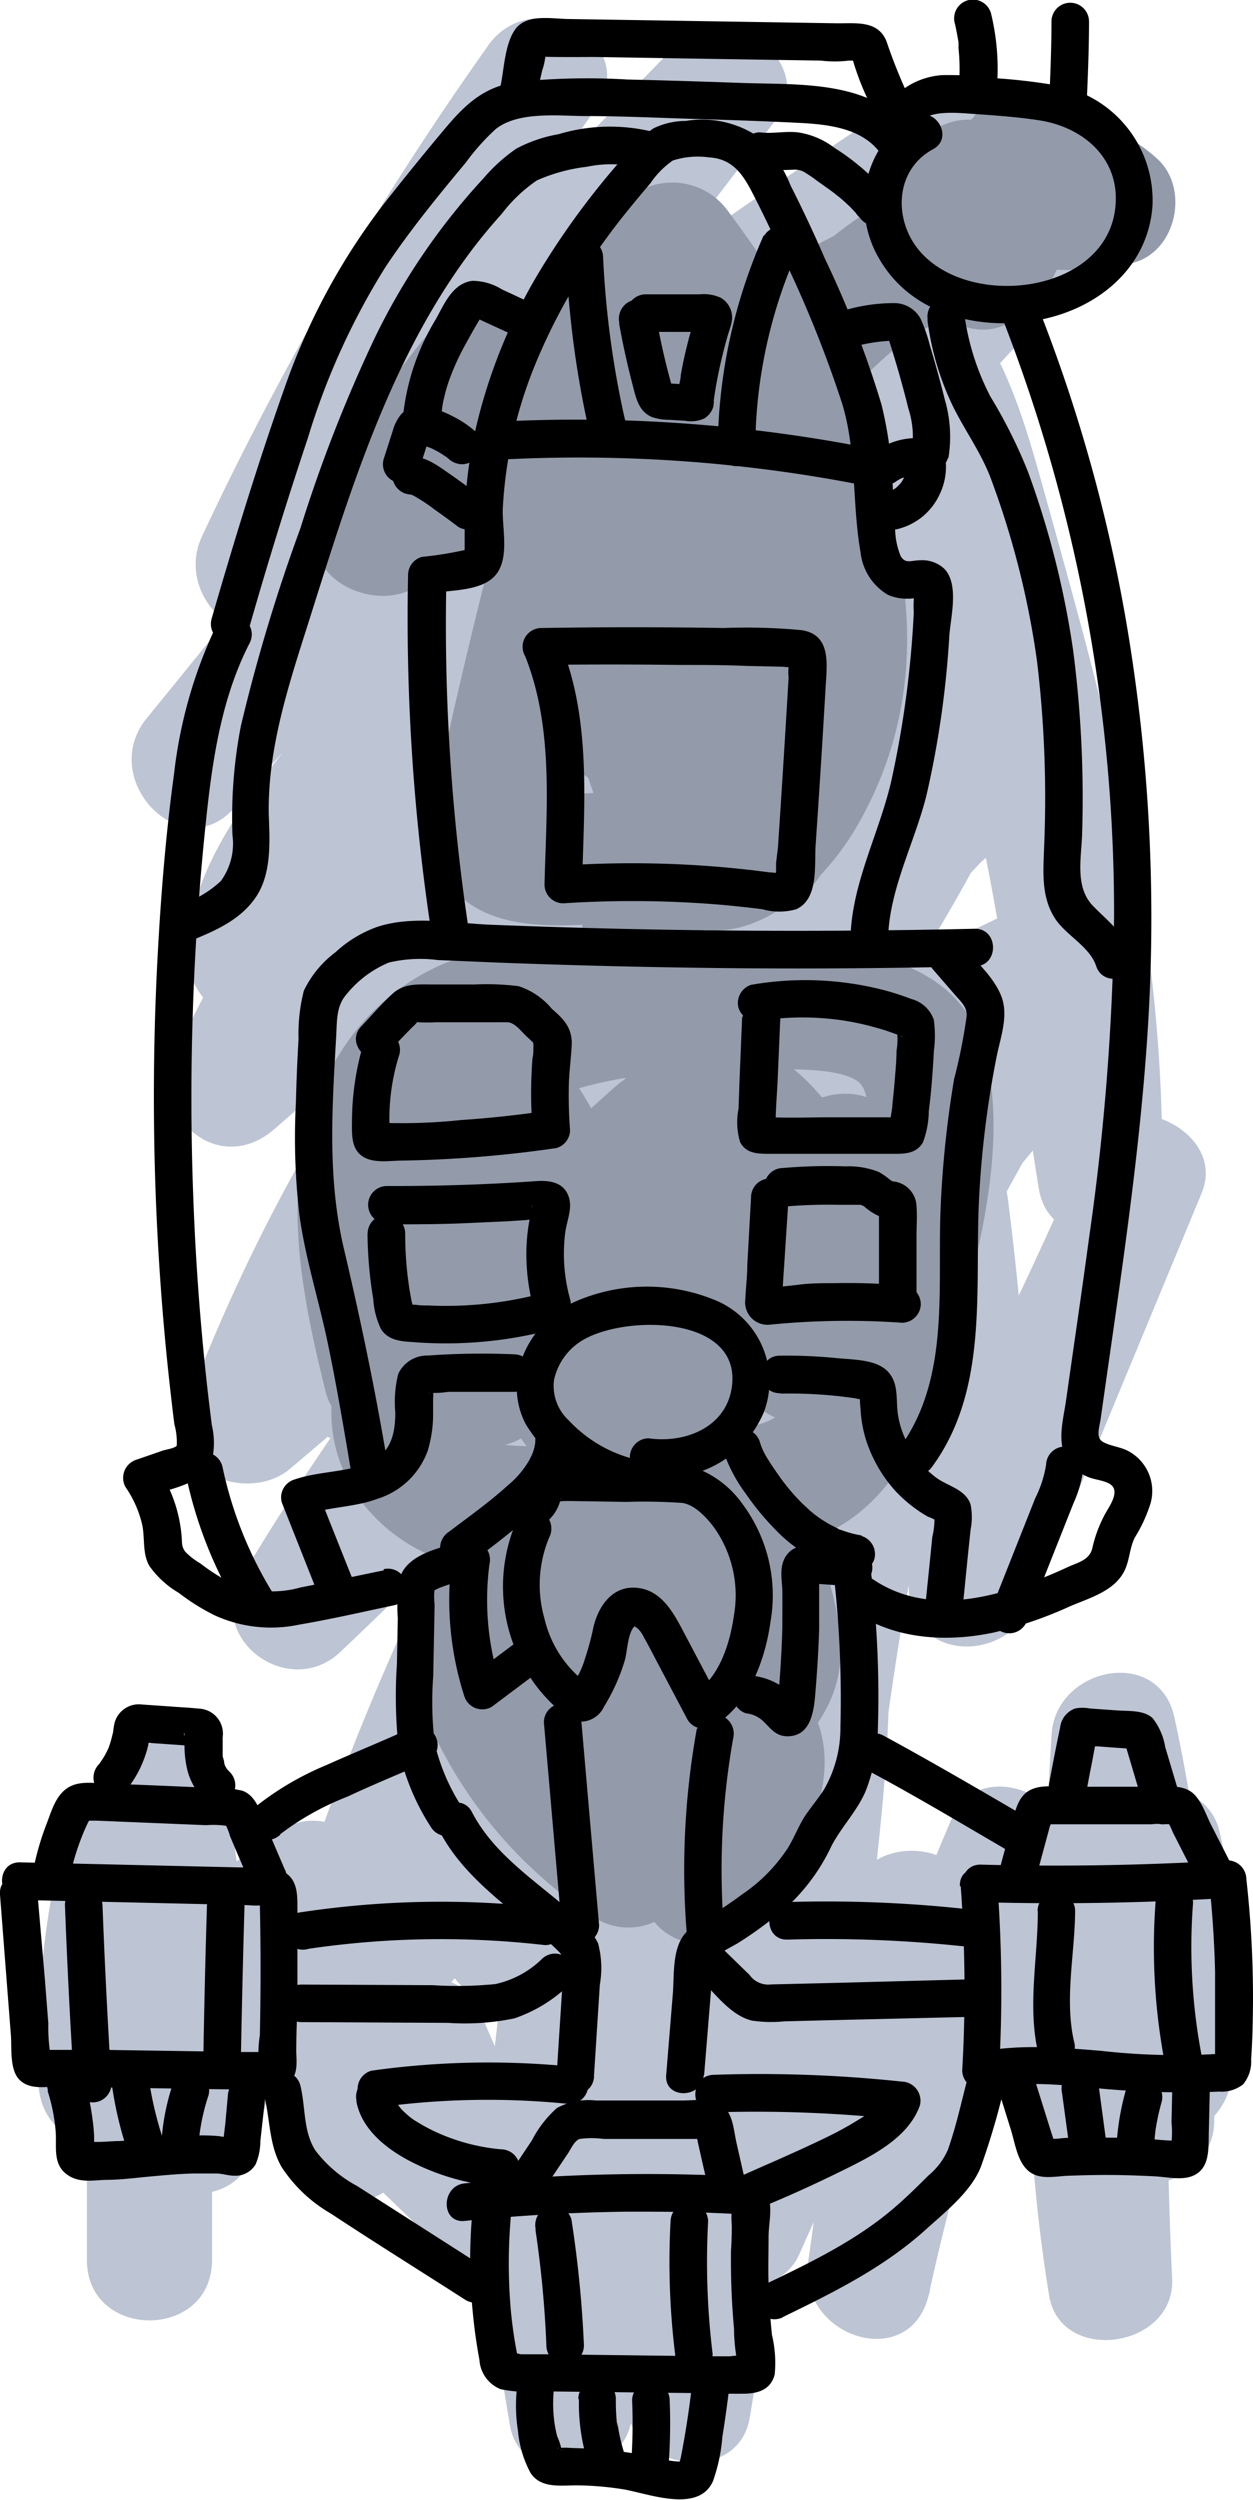 <svg xmlns="http://www.w3.org/2000/svg" viewBox="0 0 100.1 199.67"><g id="Слой_2" data-name="Слой 2"><g id="Слой_6" data-name="Слой 6"><path d="M39,3.64A252.47,252.47,0,0,0,16.14,42.83c-2.29,4.88,3.65,10.39,7.85,6.06L61.2,10.55,53.34,4.49Q33,31.28,11.72,57.37c-4,4.92,2.9,12,7.07,7.07,16.65-19.8,38-34.32,59.37-48.59L71.32,9Q51.27,42.28,29.12,74.22l9.14,1.19c-.35-1.94,4-5.43,5.28-6.8l5.94-6.46L62,48.5l24.4-26.57c4.44-4.83-2.14-11.07-7.07-7.07C57.13,32.9,34.88,51.11,16.5,73.2L25,76.73c-.2-3.39,3.21-6.83,5.06-9.45q3.54-5,7.21-9.88C42.14,51,47.19,44.72,52.39,38.59L44,33.73c-7,18.39-22,32.37-29.89,50.36-2.24,5.11,3.38,10,7.85,6.06Q48.07,67.28,76.27,47.08l-7.35-5.65C59.47,65.4,40.56,84,26.32,105l9.14,3.85A190.6,190.6,0,0,1,68.65,53.33l-8.36-4.87c-7.2,22.41-24.65,39.44-36,59.61-3.19,5.66,5.07,10.34,8.64,5.05A249.38,249.38,0,0,1,82.16,59.35L73.8,54.49c-5.57,13.94-14.68,26.42-24,38.09a314.71,314.71,0,0,1-29.76,32.3l7.85,6.06C41.85,107.62,60.45,87.83,79,68.19c4.45-4.7-2.29-11.35-7.07-7.07C53.5,77.64,35,94.15,16.14,110.17L24.49,115A131.71,131.71,0,0,1,53.27,70l-8.54-3.53c.09,15.48-12.36,28.21-17.84,42-2,5.15,5,7.66,8.36,4.87A239,239,0,0,1,89,80L81.67,74.3c-1.48,4.8-5.21,8.54-8.35,12.34L61.86,100.5l-22.28,27,7.86,6.05A172.63,172.63,0,0,1,84.86,86.79L77,80.73q-19.9,36.33-41,72l9.13,3.86a239.31,239.31,0,0,1,9.1-31.29c3.29-8.93,9.32-18.49,6.13-28.26a5.06,5.06,0,0,0-9.13-1.2,231.26,231.26,0,0,0-29,60.6c-1,3.29,1.71,6.1,4.82,6.33,4.42.31,7.17-2.38,9.93-5.48,3.23-3.63,6.36-7.34,9.52-11q9.81-11.42,19.46-23l-8.36-4.87A462.6,462.6,0,0,1,40,162.87l9.31,2.53c1.08-12.35,5.28-24.77,9.55-36.34A73.12,73.12,0,0,1,79.05,99.32l-8.53-3.54a258.19,258.19,0,0,1,2.08,30.94c0,6,7.78,6.27,9.82,1.33L96,95.29c2.15-5.18-6.87-9-9.14-3.85q-5.68,13-12.2,25.67l7.86-1-7.9-9.72c-2.4-2.95-7.52-1.2-8.36,2.21a268.16,268.16,0,0,0-7.39,51c-.31,6.5,9.43,6.32,10,0,.71-7.8,1.94-15.76,2.13-23.59.12-5.3-1.65-10.42-7.14-12a5.06,5.06,0,0,0-6.15,3.49q-6.31,24.66-10.85,49.73l9.82,1.33a68.22,68.22,0,0,1-.5-10.3c.11-4-5.79-7-8.53-3.54a113.43,113.43,0,0,0-8.89,13l7.86-1L22.39,153.33c-2.65-2.54-7.43-1.53-8.36,2.21L10.7,169l9.82,1.33a220.82,220.82,0,0,0-2.45-27.65c-.72-4.81-8.84-4.73-9.64,0L5.1,162.31l9.82,1.33a86,86,0,0,1,.33-16.82c.66-5.67-8.42-6.66-9.82-1.32a71.49,71.49,0,0,0-2.36,20.85c.19,5.28,6.44,6.38,9.32,2.52a58.28,58.28,0,0,1,15.23-14.1l-7.53-4.31a84.08,84.08,0,0,0,3,21.85,5.06,5.06,0,0,0,9.14,1.2,49.36,49.36,0,0,1,5.17-7.1l-7.86-1,7,16.1c1.75,4,8.17,2.69,9.14-1.2a33.58,33.58,0,0,0,1-11.07l-9.82,1.33,3.87,23.11c.83,5,8.53,4.56,9.64,0a117.69,117.69,0,0,1,7.9-22.56l-9.32-2.52a154.38,154.38,0,0,1,1.13,23.15c-.15,5.49,8.88,7,9.82,1.33l5.27-31.68-9.82-1.32-.8,17.42c-.21,4.72,7.29,7.12,9.32,2.52A194.73,194.73,0,0,1,77,155.17l-9.32-2.52c-.76,9.32-1.77,18.62-3.1,27.88-.89,6.18,8.22,9.09,9.64,2.66a186,186,0,0,1,10.44-32.94l-9.32-2.52a41.42,41.42,0,0,0,4.85,19.59c2.11,4,7.85,2.66,9.14-1.19a141.1,141.1,0,0,1,6.56-16.2l-9.32-2.52,1.87,18.38c.66,6.5,9.16,6.34,10,0a55.69,55.69,0,0,0-1-19.43c-1-4.76-8.6-4.77-9.64,0a66.74,66.74,0,0,0-.75,24.52C88,176.6,96.85,175,97,169.55a141.82,141.82,0,0,0-3.17-32.35c-1.23-5.76-9.49-4.06-9.82,1.33A401.88,401.88,0,0,0,83.64,182l9.82-1.33a111.43,111.43,0,0,1-1.19-22.64c.28-6.44-9.72-6.42-10,0a125.34,125.34,0,0,0,1.54,25.3c.89,5.57,10.09,4.25,9.83-1.33A401.88,401.88,0,0,1,94,138.53l-9.82,1.33A129.86,129.86,0,0,1,87,169.55l9.82-1.32A53.26,53.26,0,0,1,97.52,149H87.88a48.23,48.23,0,0,1,.59,16.77h10L96.6,147.41c-.45-4.41-6.95-7.47-9.32-2.53a161.89,161.89,0,0,0-7.56,18.59l9.14-1.19a30.34,30.34,0,0,1-3.49-14.55c0-4.6-7.28-7.29-9.32-2.52a198.92,198.92,0,0,0-11.44,35.32l9.64,2.66q2.19-15.23,3.46-30.54c.42-5.2-6.86-6.44-9.32-2.52A193.88,193.88,0,0,0,55.22,175l9.31,2.53.8-17.42c.25-5.53-8.89-7-9.83-1.33l-5.26,31.67,9.82,1.33a154.38,154.38,0,0,0-1.13-23.15c-.54-4.31-6.94-7.57-9.32-2.53A130.77,130.77,0,0,0,40.71,191h9.64L46.48,167.9c-.92-5.52-10.29-4.29-9.82,1.33a25.3,25.3,0,0,1-.6,8.41l9.13-1.19-7-16.1c-1.25-2.87-5.91-3.24-7.86-1a65.94,65.94,0,0,0-6.72,9.12l9.14,1.2a73.35,73.35,0,0,1-2.68-19.2c0-3.66-4.27-6.42-7.52-4.32A72,72,0,0,0,3.75,163.82l9.32,2.53a62,62,0,0,1,2-18.2l-9.82-1.33a86,86,0,0,0-.33,16.82c.41,5.21,8.82,7.27,9.83,1.33l3.32-19.68H8.43a201.17,201.17,0,0,1,2.09,25c.12,5.52,8.42,6.95,9.82,1.33l3.33-13.42-8.36,2.21,24.2,23.28a5.06,5.06,0,0,0,7.85-1,95.08,95.08,0,0,1,7.32-10.93l-8.54-3.53a68.22,68.22,0,0,0,.5,10.3c.63,5,8.72,7.43,9.83,1.33Q61,154.76,67.31,130.1l-6.15,3.49c-.57-.81-.64-.64-.21.48a14.9,14.9,0,0,1,0,2.5c-.11,2.55-.46,5.12-.69,7.66l-1.4,15.32h10a254,254,0,0,1,7-48.3l-8.35,2.2,7.89,9.72c2,2.44,6.49,1.65,7.86-1q6.51-12.64,12.2-25.67l-9.14-3.85L72.78,125.39l9.82,1.33a258.19,258.19,0,0,0-2.08-30.94C80,91.51,75.45,89.16,72,92.25a82.77,82.77,0,0,0-22.11,32.46c-5,13-9.34,26.81-10.55,40.69-.42,4.83,7.28,7,9.32,2.52a482.63,482.63,0,0,0,18.55-46.85c1.55-4.6-5.15-8.7-8.35-4.86q-7.8,9.3-15.67,18.54-3.78,4.44-7.59,8.85c-1.27,1.48-6.58,9.3-8.58,9.16l4.82,6.33a222.28,222.28,0,0,1,28-58.21l-9.14-1.2c1.53,4.7-.62,9.09-2.38,13.42s-3.47,8.64-5,13a238.65,238.65,0,0,0-7.84,27.78c-1.19,5.42,6.16,8.88,9.14,3.85q21.1-35.66,41-72C88.43,80.69,82,76,77.79,79.72a180.77,180.77,0,0,0-39,48.76c-2.61,4.76,4.1,10.6,7.86,6.06l24.82-30c6.87-8.3,16.58-17,19.83-27.53,1.41-4.55-3.63-7.33-7.34-5.65a248.47,248.47,0,0,0-55.8,34.94l8.36,4.86c6-15.15,18.3-27.49,18.2-44.68,0-4.27-5.49-6.68-8.54-3.54a144.07,144.07,0,0,0-31.34,49.49c-1.93,5.11,5,7.76,8.36,4.86,18.89-16,37.36-32.53,55.81-49L72,61.12c-19.14,20.24-38.31,40.74-52.67,64.77-3,5,3.76,9.93,7.85,6.06a314.76,314.76,0,0,0,32-35.12c9.61-12.33,18.51-25.1,24.33-39.68,2.06-5.17-5-7.62-8.35-4.87a257.92,257.92,0,0,0-50.85,55.79l8.64,5.05c11.88-21,29.53-38.6,37.05-62,1.49-4.62-5.09-8.68-8.36-4.87a205.43,205.43,0,0,0-35.76,60c-2.14,5.57,6.15,8.28,9.14,3.86,14.84-21.92,33.77-41,43.62-66,1.56-4-3.92-8.1-7.35-5.65Q42,59.37,14.93,83.08l7.86,6.06c8.26-18.81,23.49-33.46,30.89-52.75,1.77-4.62-5.2-8.59-8.36-4.87Q36.08,42.41,27.54,53.86c-4.69,6.3-13,14.46-12.5,22.87.22,3.92,5.56,7.11,8.53,3.54C42,58.19,64.2,40,86.41,21.93l-7.07-7.07L49.66,47.18,35.15,63C31,67.5,27.46,71.62,28.61,78.07c.83,4.61,6.93,4.38,9.14,1.19Q59.89,47.34,80,14.06c2.5-4.15-2.61-9.67-6.84-6.84C51.12,21.93,28.89,37,11.72,57.37l7.07,7.07Q40.84,37.35,62,9.54C65.45,5,58-.52,54.12,3.48L16.92,41.82l7.85,6.06A252.53,252.53,0,0,1,47.59,8.69c3.73-5.26-4.94-10.26-8.64-5Z" style="fill:#bdc4d4"/><path d="M69,30.12c3,4.19,4.07,9.19,5.44,14.08,1.54,5.45,3,10.91,4.33,16.42a135.37,135.37,0,0,1,4.12,33l9.82-1.33c-2.43-14.51-3.77-29.84-9.13-43.63-2.31-5.93-12-3.35-9.64,2.66C79.28,65.14,80.62,80.47,83,95c1,5.69,9.76,4.14,9.83-1.33C93,81.6,91.16,69.66,88.4,58c-1.38-5.82-3-11.58-4.59-17.33-1.52-5.41-2.88-10.93-6.2-15.56-3.72-5.18-12.4-.19-8.63,5.05Z" style="fill:#bdc4d4"/><path d="M16.94,180.5V144.83c0-6.43-10-6.44-10,0V180.5c0,6.44,10,6.45,10,0Z" style="fill:#bdc4d4"/><path d="M45.52,21.64c-3.65,12.23-6.91,24.56-9.7,37-1,4.41-2.91,9.9,1.29,13.24,4,3.19,10.76,1.7,15.51,1.59,4.2-.11,9.55.63,12.52-3s1.53-10.77,1.06-15.2c-1.33-12.64-4.42-25-7.6-37.24l-9.13,3.85C54.56,28.71,59.83,36,61.74,44.51A25.61,25.61,0,0,1,62,54.79c-.57,3-2.4,9.26-6,10l3.86.5c-2.59-1.1-3.88-8-4.48-10.61a45.3,45.3,0,0,1-1-12.07h-10a53.47,53.47,0,0,1,0,14c-.88,6.17,7.93,9.06,9.64,2.65q2.36-8.76,5.26-17.34l-9.82-1.33a77.58,77.58,0,0,1-.73,16.54l9.83,1.33A37.62,37.62,0,0,1,68.2,30.94a42.19,42.19,0,0,1,11.23-8.35c4-2.23,7.3-5.18,7.22-10.09-.07-4-5.63-7-8.54-3.54a18.43,18.43,0,0,0-4.69,12.31c0,3.63,4.33,6.46,7.52,4.32,6.49-4.34,5.73-14.26-2.54-15.93C73.13,8.6,69.26,16,74.55,18.8a22.81,22.81,0,0,0,15.71,2.25c3.66-.71,4.86-5.93,2.2-8.36-5.5-5-14.54-5.12-19.34,1-2,2.63-1.91,5.9,1,7.85s5.46,1.7,8.36.18l-5-8.63Q52.85,26.25,27.8,38.5l7.35,5.65a37.32,37.32,0,0,1,3.56-6.58c.4-.61,1.74-2,1.82-2.66.7-.55.62-.86-.27-.94q-1.42-.61-.06.06c4.51,3.19,7.75,4.22,8,10.38a149.62,149.62,0,0,1-.63,16.26c-.2,2.92-.44,5.83-.74,8.74-.12,1.27-.23,6.33-.8,6.74-.31.21-3.61-.35-4.53-.34a16,16,0,0,0-5.85,1.08,18.09,18.09,0,0,0-8.46,7.19c-5.32,8.22-3.4,18.15-1.18,27.05,1.17,4.71,8.52,4.82,9.64,0q2-8.53,4-17.06c.74-3.14.81-5,4-6.31a35.28,35.28,0,0,1,8.21-1.93,49.36,49.36,0,0,1,8.42-.43c2,.06,6.63-.26,8.29,1,2,1.56-.19,10.91-.88,13.86-1,4.32-2.45,12.62-7.36,13.57a99,99,0,0,1-17.61,1.68c-2.37,0-7.06-.15-5.86-3.63.68-2,4-4.2,5.45-5.48L56.19,93.88l-7.85-6.06a75.57,75.57,0,0,0-6.4,24.33c-.6,6.48,9.22,6.25,10,0a38.31,38.31,0,0,0-6-25.74c-2.21-3.4-8.16-3.23-9.14,1.19a123.58,123.58,0,0,0-2.88,23.06c-.17,5.61,8.48,6.84,9.82,1.33a42.72,42.72,0,0,1,2.15-6.78L36.71,104c1.71,5.6,6.12,17.75,14.11,14.74,3.3-1.24,4.46-5.13,5.67-8.08A85.89,85.89,0,0,0,60.85,96.6L51,95.27,50.63,112c-.13,5,6.84,6.72,9.31,2.53a62,62,0,0,0,6.57-15.67H56.87l2.44,11.21c1,4.78,8.59,4.77,9.64,0,1.32-6,2.3-11.94,3.06-18H62a6.77,6.77,0,0,1-.87,3l9.14,1.2c-2.41-7.44-9-16.88-18.12-11.86-3.07,1.7-5.29,5.57-4.22,9.09,1.21,4,7.54,4.86,6.75,9.51-.87,5.09,6.67,9.47,9.13,3.85,2.24-5.09,4.44-11,1.31-16.24-2.47-4.15-7.61-6.66-12.26-4.75-5.87,2.41-3.3,12.09,2.66,9.64,2.57-1.06,0,5.62-.34,6.31l9.14,3.85c.8-4.73,0-9.31-3.24-13a14,14,0,0,0-2.42-2.19c-1.54-1.1-2.14-2.22-1.93.76.19,2.68.52,1.58,2,3.22,1,1.11,1.4,3.1,1.85,4.48,1.23,3.8,7.12,5.26,9.13,1.19a21.18,21.18,0,0,0,2.24-8c.59-6.48-9.21-6.24-10,0-.65,5.16-1.58,10.27-2.7,15.35H69L66.51,96.19c-1.06-4.9-8.41-4.62-9.64,0a52,52,0,0,1-5.56,13.28L60.63,112,61,95.27c.14-5.56-8.59-6.9-9.82-1.33a83,83,0,0,1-2.42,8.9c-.39,1.16-.8,2.32-1.25,3.47,0,.06-2.39,4.51-1.17,3.56l3.85-.5c-1.76-.34-3.45-6.66-3.87-8-1.13-3.69-7.34-5.4-9.14-1.2a58.16,58.16,0,0,0-3.15,9.18l9.82,1.32a107.78,107.78,0,0,1,2.53-20.4l-9.14,1.19a29.85,29.85,0,0,1,4.67,20.7h10a61.23,61.23,0,0,1,5-19.29c2.26-5.06-3.43-10-7.85-6L37.38,97.37c-3.21,2.9-7,5.7-9.22,9.49-3.71,6.33-1,13.61,5.28,16.92,4,2.09,8.59,1.85,12.93,1.47,5.17-.45,10.44-.82,15.58-1.59,8.83-1.32,11.77-8.81,14.18-16.55,2.15-6.88,4.87-17.54,2-24.53-3-7.42-13.94-7.33-20.67-7.19-7.34.15-18.4,1-23.72,6.83-2.76,3-3.35,7.28-4.24,11.09L26,108.47h9.64c-1.46-5.88-3.62-13.16-.21-18.77,3.25-5.35,7.7-2.91,12.72-4,4.75-1,7.14-4.63,7.85-9.2a202.52,202.52,0,0,0,1.85-20.73c.31-5.92,1.22-12.7-.67-18.44-1.62-4.95-5.57-8.33-9.95-10.88-4.67-2.73-9.17-4.14-13.17.4a50.37,50.37,0,0,0-8.56,14.6c-1.76,4.44,3.85,7.35,7.34,5.65q25-12.24,49.64-25.38c5.69-3,.66-11.6-5-8.63L79.18,13l1,7.85c1.32-1.68,3.36-2.72,5.2-1l2.21-8.36a11.71,11.71,0,0,1-8-1.24l-3.85,9.14L75.89,17l7.53,4.31A7.39,7.39,0,0,1,85.19,16L76.65,12.5c0,.86-4.85,2.82-5.43,3.17a45,45,0,0,0-5.82,4.16,47.41,47.41,0,0,0-16.86,38.6c.27,5.29,8.89,7.2,9.82,1.33a90.12,90.12,0,0,0,1.08-19.2,5,5,0,0,0-9.82-1.33q-2.91,8.6-5.26,17.35L54,59.23a62.43,62.43,0,0,0,.34-16.61c-.76-6.23-9.77-6.61-10,0-.32,9.1,1.37,19,6,27,5.28,9.16,14.12,3.3,18.14-3.66,9.71-16.85-.1-35.32-10.35-49.14-3.22-4.34-10.65-2-9.14,3.85C51.22,29.39,53.48,38.14,55,47a121.49,121.49,0,0,1,1.64,14l.09,1.93c-.4,2.45.11,2.58,1.5.41,0,0-6,.15-6.58.16-1.91,0-4.8-.44-6.59.16q-3-.77-1.28,1.24c.6,1.82.94,1.57,1-.72,1.8-3.74,2.09-9.29,3.1-13.38,2.18-8.89,4.61-17.72,7.23-26.5,1.85-6.18-7.8-8.82-9.64-2.66Z" style="fill:#939baa"/><path d="M32,130.71A35.9,35.9,0,0,0,47.7,153.29a5.05,5.05,0,0,0,6.84-1.8,44.66,44.66,0,0,1,8-10.62c2.64-2.64,4.72-5.31,4.6-9.26-.21-7.2-5-16.47-13.39-15.64-8.14.81-8.72,12.52-9.44,18.75-.44,3.73-.21,7.58,3.71,9.28a9.24,9.24,0,0,0,5,.37c.94-.12,5.34-1,4.89-1.37l-2.3-3c1,2.47-2.49,6.14-3.85,7.92l9.14,3.85c1-5.85,1.78-11.74,2.22-17.66.31-4.29.51-8.5-3.7-11-9.16-5.34-18.74,1.78-19.81,11.25l9.82-1.33a28.78,28.78,0,0,1-1.83-5.21l-1.28,4.86c2.5-3,5.34-5.29,7.4-8.74,3.3-5.54-5.34-10.58-8.64-5-1.75,2.94-5.09,4.79-6.62,7.73s.22,6.19,1.33,9.07c2.08,5.38,9.18,4.36,9.82-1.33.33-2.92,2.55-2.94,4.76-2.62-1-1.93-1.4-1.76-1.13.5-.06.91-.12,1.82-.2,2.73-.37,4.73-1,9.42-1.78,14.09-1,5.75,5.68,8.4,9.14,3.85,3.21-4.22,7-10.11,4.85-15.62a6.51,6.51,0,0,0-5.58-4.24,13.15,13.15,0,0,0-3.36.4c-.63.12-4.89.46-3.58,1.66l1.46,3.54c-.34-3.51.59-7.28,1.44-10.67.29-1.17.62-2.33,1-3.49l-1.21,1.89c-.19,1.27,2,3.49,1.77,5.14-.22,1.87-4.27,4.86-5.52,6.39a52.81,52.81,0,0,0-5.67,8.47l6.85-1.79a25.79,25.79,0,0,1-11.09-16.6c-1.35-6.29-11-3.63-9.64,2.66Z" style="fill:#939baa"/><path d="M0,151.33l.6,7.75.27,3.47c.08,1-.12,2.76.69,3.57s2.05.54,3,.55l4.08.06,7.34.12,3.67.05c1,0,2.59.34,3.43-.49s.56-1.91.59-2.81c0-1.3.07-2.59.09-3.89,0-2.52,0-5.05,0-7.57,0-1-.08-2.09-1.1-2.64s-2.54-.32-3.67-.35l-17.38-.4c-1.93-.05-1.93,2.95,0,3l10.55.24,5.18.12,2.48.06a6.45,6.45,0,0,0,1.24,0c.38-.07.68.26.05-.33s-.36-.21-.35.27q.11,5.22,0,10.44a10.31,10.31,0,0,0-.08,2.45l.53-.55c.66-.41.77-.59.33-.55a2.07,2.07,0,0,0-.61,0l-1.43,0-5.1-.08-5.91-.09-2.85,0-1.43,0h-1c-.36,0-.28,0,.24.11l.69.9a14.19,14.19,0,0,1-.28-3.13l-.27-3.47L3,151.33c-.15-1.91-3.15-1.93-3,0Z"/><path d="M5.59,149.86A19.49,19.49,0,0,1,6.83,146c.09-.2.18-.39.28-.58s.09-.29-.32,0c0,0,.88,0,.92,0l2.19.09,4.38.18,2.19.09a7.24,7.24,0,0,1,2.1.14l-.66-.38a4.79,4.79,0,0,1,.47,1.13l.58,1.37,1.18,2.74a1.52,1.52,0,0,0,2.05.54,1.54,1.54,0,0,0,.54-2.05l-1.44-3.36c-.44-1-.76-2.46-1.92-2.88a11.68,11.68,0,0,0-3.4-.27l-3.71-.16-3.54-.14c-1.1,0-2.36-.29-3.33.35s-1.29,1.9-1.67,2.87a22.08,22.08,0,0,0-1,3.36c-.41,1.89,2.48,2.69,2.9.8Z"/><path d="M9.94,143.15a8.82,8.82,0,0,0,1.39-2.22,9.19,9.19,0,0,0,.43-1.21,5.23,5.23,0,0,0,.12-.54c0-.09,0-.18,0-.27l.05-.4c0-.17,0-.18,0,0s0,.14,0,.05,0-.06,0,0a.57.57,0,0,1-.45.36c-.45.18-.56.28-.32.28a2.93,2.93,0,0,0,.66,0l1.4.1,1.32.09.75.06.32,0c.21,0-.2,0-.24-.06l-.54-.54c-.21-.3-.08-.64-.09-.28l0,.31c0,.21,0,.43,0,.64a8.27,8.27,0,0,0,.15,1.49,5.07,5.07,0,0,0,1.31,2.61,1.5,1.5,0,1,0,2.12-2.12l-.17-.19c.11.14.11.14,0,0s-.17-.28-.24-.43c.11.24,0,0,0-.11s-.08-.33-.12-.49c-.09-.34,0,.21,0-.11,0-.17,0-.34,0-.52s0-.6,0-.9a2,2,0,0,0-1.91-2.28c-.75-.08-1.5-.11-2.26-.17l-2.3-.16a2,2,0,0,0-2.21,1.68,3.56,3.56,0,0,0-.06.44c0,.1,0,.07,0-.07,0,.18-.07.36-.11.54a7.35,7.35,0,0,1-.28.91c-.07.16-.07.17,0,0l-.12.25-.19.36c-.1.16-.19.31-.3.46a1.77,1.77,0,0,1-.16.22c.1-.12.09-.11,0,0a1.54,1.54,0,0,0,0,2.12,1.51,1.51,0,0,0,2.12,0Z"/><path d="M3.8,167a14.13,14.13,0,0,1,.65,3.28c.08,1.14-.22,2.47.77,3.3s2.18.56,3.21.53c1.19,0,2.38-.16,3.58-.27s2.28-.21,3.43-.24c.59,0,1.18,0,1.77,0s1,.18,1.54.18a1.86,1.86,0,0,0,1.67-.91A4.78,4.78,0,0,0,20.8,171l.4-3.59a1.5,1.5,0,0,0-1.5-1.5,1.54,1.54,0,0,0-1.5,1.5L18,169.61l-.13,1.1-.06.56c-.05.3-.05.36,0,.17l.54-.54-.15.08.75-.21a9.91,9.91,0,0,1-1.43-.15,15,15,0,0,0-1.64-.06c-1,0-2.11.08-3.16.18s-2.11.2-3.16.27c-.55,0-1.1.06-1.65.07h-1l.54.54c0,.3.08.33.07.12v-.41c0-.22,0-.44,0-.67a14.61,14.61,0,0,0-.14-1.47,18.33,18.33,0,0,0-.64-3c-.57-1.84-3.47-1-2.9.8Z"/><path d="M76.75,150.65a113.12,113.12,0,0,1,.12,14.73,1.52,1.52,0,0,0,1.9,1.44c3-.65,6.13-.3,9.18,0a72.66,72.66,0,0,0,9.45.24,2.77,2.77,0,0,0,1.91-.58,2.84,2.84,0,0,0,.64-2c.11-1.56.14-3.12.15-4.68a85.26,85.26,0,0,0-.53-9.71,1.52,1.52,0,0,0-1.5-1.5q-9.85.6-19.74.34c-1.93,0-1.93,3,0,3q9.87.27,19.74-.34l-1.5-1.5q.41,3.68.5,7.38c0,1.17,0,2.33,0,3.5,0,.65,0,1.3,0,2,0,.26,0,.52,0,.78l0,.58c-.06.32,0,.29.31-.08L98,164a53.89,53.89,0,0,1-10.08-.2c-3.35-.27-6.66-.56-10,.16l1.89,1.45a113.12,113.12,0,0,0-.12-14.73c-.14-1.91-3.14-1.93-3,0Z"/><path d="M82.83,149.73l1-3.7c0-.1.27-.66.21-.76-.68.34-.81.49-.38.44h.46l2,0,4,0,1.85,0a6.66,6.66,0,0,1,1.9.07l-.66-.39a5.06,5.06,0,0,1,.47.93l.67,1.32,1.28,2.51c.88,1.72,3.47.2,2.59-1.52l-1.48-2.9c-.43-.85-.84-2.19-1.71-2.7s-2.22-.31-3.22-.32l-3.38,0-3.22,0c-1,0-2.18-.2-3.06.35s-1.09,1.76-1.35,2.72l-.84,3.14a1.5,1.5,0,0,0,2.9.79Z"/><path d="M86.77,143.24c.14-.8.29-1.6.45-2.39s.27-1.58.49-2.34l-.39.66.06-.08-.66.39c-.14,0-.34,0-.08,0l.37,0,.61,0,1.35.1,1.28.09.3,0c.33.05.23-.07-.31-.36-.38-.44-.53-.55-.44-.32a4.4,4.4,0,0,0,.18.62l1.48,5a1.5,1.5,0,0,0,2.9-.8l-1.27-4.26a5.12,5.12,0,0,0-1-2.31c-.71-.66-1.87-.56-2.77-.62l-2.26-.16a3.07,3.07,0,0,0-1.17,0,1.83,1.83,0,0,0-1.2,1.52c-.3,1.44-.59,2.89-.85,4.34a1.54,1.54,0,0,0,1,1.85,1.52,1.52,0,0,0,1.85-1Z"/><path d="M79.69,166.69l1.06,3.39c.31,1,.5,2.35,1.21,3.12.88,1,2.26.62,3.41.58s2.3-.07,3.45-.06,2.31.05,3.46.11,2.47.43,3.42-.27.84-2.12.87-3.23l.08-3.48c0-1.93-3-1.93-3,0l-.06,2.68a7.45,7.45,0,0,1-.12,2.32l.38-.66v0l.76-.21a18,18,0,0,1-2.74-.15q-1.45-.08-2.91-.09t-2.76,0c-.51,0-1,0-1.52.06a4.84,4.84,0,0,1-1.13,0l.66.39c.1.2.12.21.05,0l-.12-.39-.21-.65-.45-1.44-.9-2.87c-.57-1.84-3.47-1-2.89.8Z"/><path d="M37.7,177.1a42.14,42.14,0,0,0,.08,7.7c.12,1.23.29,2.46.52,3.68a2.7,2.7,0,0,0,1.7,2.35,11.44,11.44,0,0,0,3.36.17l4.11.05,8,.09c1.29,0,2.59.07,3.89.05,1.14,0,2.21-.28,2.53-1.54a9.63,9.63,0,0,0-.22-3.16c-.14-1.34-.23-2.69-.27-4s0-2.54,0-3.82c0-1.07.36-2.41-.1-3.42A2.5,2.5,0,0,0,59,173.84c-1.36-.11-2.74-.12-4.1-.16a142.65,142.65,0,0,0-17.78.71c-1.9.2-1.92,3.2,0,3q6.48-.66,13-.74c2.13,0,4.26,0,6.39.08l1.6.07c.12,0,.9.07.91,0l-.23-.25c-.19-.33-.27-.36-.24-.12-.2.22-.08,1.19-.09,1.49q0,.9-.06,1.8a59.93,59.93,0,0,0,.24,6.28,14.06,14.06,0,0,0,.34,3l.2-.4c.31-.33.3-.47,0-.4-.2-.12-.67,0-.92,0l-1.6,0-13-.16-1.83,0h-.23c-.47-.13-.58-.07-.33.19s.16.27.1.07,0-.23-.07-.35a34.46,34.46,0,0,1-.5-3.53,42.93,42.93,0,0,1,0-7.26c.15-1.93-2.85-1.92-3,0Z"/><path d="M43.11,175.37,45.37,172c.25-.37.5-1,.94-1.16a7.09,7.09,0,0,1,1.9,0l4.21,0h3.73c.35,0,.43,0,.26,0l-.9-.69a9.21,9.21,0,0,1,.25,1l.31,1.39.64,2.78c.43,1.88,3.32,1.08,2.89-.8l-.77-3.4c-.22-1-.28-2.3-1.11-2.94s-2.2-.41-3.19-.41H51c-1.13,0-2.27,0-3.4,0a5.35,5.35,0,0,0-3.11.6,9,9,0,0,0-2,2.59l-1.91,2.86c-1.07,1.61,1.52,3.12,2.59,1.52Z"/><path d="M41.32,190.55a12.85,12.85,0,0,0,.06,3.61,8.68,8.68,0,0,0,1,3.35c.81,1.26,2.4,1,3.68,1a24.89,24.89,0,0,1,3.76.32c2.06.36,6,1.92,7.14-.66a13.78,13.78,0,0,0,.75-3.55c.22-1.34.4-2.68.56-4a1.51,1.51,0,0,0-1.5-1.5,1.53,1.53,0,0,0-1.5,1.5c-.23,1.93-.52,3.85-.9,5.75a3.71,3.71,0,0,0-.15.66c.6-.31.74-.45.41-.42H54.3a7.63,7.63,0,0,1-1.17-.14c-1-.18-2-.44-3-.59a29.13,29.13,0,0,0-3.09-.31l-1.48-.05a4.39,4.39,0,0,0-.81,0c-.58.14.17-.19.14.28a5.2,5.2,0,0,0-.38-1.22,9.61,9.61,0,0,1-.23-1.19,11.25,11.25,0,0,1,0-2.84,1.5,1.5,0,0,0-1.5-1.5,1.54,1.54,0,0,0-1.5,1.5Z"/><path d="M21.11,167.39c.48,1.92.37,3.93,1.39,5.7a11.64,11.64,0,0,0,3.91,3.7c3.55,2.34,7.16,4.59,10.73,6.88,1.63,1.05,3.14-1.55,1.52-2.59L28.53,174.6a10.28,10.28,0,0,1-3.32-2.82c-1-1.52-.79-3.49-1.21-5.19-.47-1.87-3.36-1.08-2.89.8Z"/><path d="M62.52,185.08c4.11-2,8.16-4,11.56-7.11,1.52-1.37,3.47-2.92,4.26-4.85a57.71,57.71,0,0,0,2-6.89,1.5,1.5,0,0,0-2.89-.8c-.57,2.09-1,4.24-1.73,6.29a5.58,5.58,0,0,1-1.56,2.05c-.79.79-1.58,1.57-2.41,2.3-3.13,2.79-6.95,4.62-10.71,6.42-1.74.84-.22,3.43,1.52,2.59Z"/><path d="M47.45,165.85l.47-7.33a7.65,7.65,0,0,0-.14-3.3,6.64,6.64,0,0,0-2-2.37c-2.84-2.54-6.28-4.64-8.08-8.12-.89-1.71-3.48-.2-2.59,1.52,1.73,3.33,4.78,5.53,7.59,7.89a22.72,22.72,0,0,1,2,1.8c.64.69.28,1.91.22,2.78l-.46,7.13c-.12,1.93,2.88,1.93,3,0Z"/><path d="M56.25,165.75l.51-6.25.12-1.44a5,5,0,0,1,.12-1.45c.28-.61,1.46-1.09,2.06-1.48a30,30,0,0,0,4.22-3.22,15.59,15.59,0,0,0,3.15-4.48c.8-1.52,2-2.73,2.7-4.31a14.27,14.27,0,0,0,1-5,83.75,83.75,0,0,0-.5-12.16c-.17-1.9-3.18-1.92-3,0a88.35,88.35,0,0,1,.51,12,9.84,9.84,0,0,1-1.27,4.9c-.45.73-1,1.37-1.5,2.1s-.89,1.74-1.39,2.58a13.06,13.06,0,0,1-3.64,3.73c-.77.57-1.57,1.12-2.38,1.63a11.79,11.79,0,0,0-2.06,1.35c-1.29,1.25-1,3.61-1.17,5.25l-.51,6.25c-.15,1.92,2.85,1.91,3,0Z"/><path d="M36.92,144.36a16.19,16.19,0,0,1-2.18-5.05,27.44,27.44,0,0,1-.13-5.44l.11-5.67a6.26,6.26,0,0,1,0-1.37c-.22.29-.17.33.15.1l.31-.13A16.66,16.66,0,0,1,38,126l-1.85-1.85a25.24,25.24,0,0,0,.93,11.29,1.51,1.51,0,0,0,2.2.89l4-3a1.54,1.54,0,0,0,.54-2.05,1.51,1.51,0,0,0-2-.54l-4,3,2.2.9a21.81,21.81,0,0,1-.92-9.69,1.52,1.52,0,0,0-1.85-1.84c-1.67.36-4.67.94-5.27,2.83a12.13,12.13,0,0,0-.2,3.3l-.07,3.65a38.43,38.43,0,0,0,.15,6.87,18.53,18.53,0,0,0,2.55,6.15,1.5,1.5,0,0,0,2.59-1.52Z"/><path d="M41.32,121.37a13.18,13.18,0,0,0,1.21,12.86,12.25,12.25,0,0,0,2.19,2.41,2.8,2.8,0,0,0,1.77.87,2.05,2.05,0,0,0,1.76-1.19,15.51,15.51,0,0,0,1.66-3.69c.22-.75.22-2.18.79-2.75,0,0-.23-.06-.06,0a1.61,1.61,0,0,1,.31.19,2.39,2.39,0,0,1,.47.67c.38.66.72,1.34,1.07,2l2.44,4.62a1.52,1.52,0,0,0,2,.54c2.86-1.67,4.18-5.22,4.62-8.34a12.23,12.23,0,0,0-2.21-9.4,8,8,0,0,0-3.7-2.89c-1.63-.47-3.61-.22-5.29-.24-1.91,0-3.85-.16-5.77-.09a2.54,2.54,0,0,0-2.21,1c-.24.37-.32,1-.61,1.29-1.39,1.34.73,3.46,2.12,2.13a3.18,3.18,0,0,0,.86-1.44c.1-.43.2-.18,0-.17-.24.18-.17.22.22.14h.72l4.33.07a44.2,44.2,0,0,1,4.46.08c1,.11,2,1.18,2.6,2a9.35,9.35,0,0,1,1.56,7c-.31,2.19-1.16,5-3.2,6.22l2.06.54-2.93-5.55c-.84-1.6-1.84-3.37-3.88-3.44-1.85-.06-2.89,1.55-3.27,3.15a22,22,0,0,1-.67,2.5,7.19,7.19,0,0,1-1.23,2.4l1.06-.44h-.22l.76.2a9,9,0,0,1-3.62-5.37,9.76,9.76,0,0,1,.39-6.46,1.55,1.55,0,0,0-.54-2,1.52,1.52,0,0,0-2,.54Z"/><path d="M68.3,123.7l-2.79-.2c-1-.06-2-.19-2.66.7s-.36,2-.35,2.89,0,1.93,0,2.89c-.05,1.85-.16,3.7-.33,5.54a4.37,4.37,0,0,0,0,.46,1.6,1.6,0,0,1-.05.21c-.2.57.31.44,1.52-.4a2.86,2.86,0,0,0-.77-.78,5.12,5.12,0,0,0-2.34-1.1A1.55,1.55,0,0,0,58.61,135a1.51,1.51,0,0,0,1,1.85,2.3,2.3,0,0,1,1.29.56c.61.55,1,1.26,2,1.27,2,0,2.14-2.24,2.26-3.72s.23-3.21.28-4.82c0-.8,0-1.6,0-2.4,0-.41,0-.81,0-1.21v-.6c0-.09.07-.65,0-.39l-.38.67.1-.11-.66.39c-.12,0-.11,0,0,0s.39,0,.59,0l1,.07,2.1.15a1.5,1.5,0,0,0,0-3Z"/><path d="M43.45,137.56l1.41,16.2a1.55,1.55,0,0,0,1.5,1.5,1.5,1.5,0,0,0,1.5-1.5l-1.41-16.2a1.54,1.54,0,0,0-1.5-1.5,1.51,1.51,0,0,0-1.5,1.5Z"/><path d="M55.67,138.06a63.48,63.48,0,0,0-.77,16.8,1.54,1.54,0,0,0,1.5,1.5,1.52,1.52,0,0,0,1.5-1.5,60,60,0,0,1,.67-16,1.55,1.55,0,0,0-1-1.85,1.52,1.52,0,0,0-1.85,1.05Z"/><path d="M62.91,154.92a103.62,103.62,0,0,1,14,.53,1.5,1.5,0,0,0,0-3,103.62,103.62,0,0,0-14-.53c-1.93.05-1.93,3.05,0,3Z"/><path d="M69,141.24c3.78,2,7.49,4.22,11.21,6.39A1.5,1.5,0,0,0,81.76,145c-3.71-2.17-7.43-4.34-11.21-6.39a1.53,1.53,0,0,0-2,.54,1.51,1.51,0,0,0,.54,2.05Z"/><path d="M24.67,155.65a72.69,72.69,0,0,1,18.87-.29,1.5,1.5,0,0,0,1.5-1.5,1.53,1.53,0,0,0-1.5-1.5,74.81,74.81,0,0,0-19.66.4,1.5,1.5,0,1,0,.79,2.89Z"/><path d="M22.39,146.5a21.88,21.88,0,0,1,5.37-3c2.13-1,4.27-1.87,6.41-2.8a1.5,1.5,0,1,0-1.51-2.59c-2.21,1-4.42,1.9-6.61,2.88a23.6,23.6,0,0,0-5.78,3.43,1.51,1.51,0,0,0,0,2.12,1.54,1.54,0,0,0,2.12,0Z"/><path d="M24.1,161.51l11.71.06a19.55,19.55,0,0,0,5.29-.36,11.72,11.72,0,0,0,4.36-2.67c1.47-1.25-.66-3.37-2.12-2.12a7.66,7.66,0,0,1-3.76,2.05,30.66,30.66,0,0,1-5,.09l-10.5-.05a1.5,1.5,0,0,0,0,3Z"/><path d="M55.89,158c1.19,1.17,2.49,3,4.19,3.39a10.36,10.36,0,0,0,2.55.06l3.11-.08L78,161.08c1.93-.05,1.94-3.05,0-3l-11,.29-5.4.13a1.83,1.83,0,0,1-1.72-.76L58,155.91c-1.37-1.36-3.5.76-2.12,2.12Z"/><path d="M30.49,168.28a64,64,0,0,1,15-.23,1.5,1.5,0,0,0,0-3,67,67,0,0,0-15.82.34,1.51,1.51,0,0,0-1.05,1.84,1.54,1.54,0,0,0,1.85,1.05Z"/><path d="M28.46,167.79c.41,2.3,2.44,3.87,4.4,4.88a18.85,18.85,0,0,0,7.16,2,1.5,1.5,0,1,0,0-3,15.9,15.9,0,0,1-5.49-1.52c-.42-.21-.84-.44-1.24-.69a4.52,4.52,0,0,1-.87-.66,3.3,3.3,0,0,1-.69-.79,2.2,2.2,0,0,1-.15-.26c0-.07-.1-.19,0,0a3.17,3.17,0,0,1-.2-.73,1.5,1.5,0,0,0-2.89.8Z"/><path d="M57,168.72a107.11,107.11,0,0,1,15.09.59l-1.45-1.9c-.27.8-1.27,1.42-2,1.86a27.11,27.11,0,0,1-2.8,1.53c-2.19,1.06-4.4,2-6.64,3a1.5,1.5,0,0,0-.53,2,1.55,1.55,0,0,0,2.05.54c2.47-1,4.92-2.14,7.32-3.34,2.12-1.07,4.62-2.48,5.45-4.84a1.53,1.53,0,0,0-1.45-1.9A107.11,107.11,0,0,0,57,165.72c-1.93.07-1.94,3.07,0,3Z"/><path d="M42.77,178.06a85.58,85.58,0,0,1,.88,9.27,1.5,1.5,0,0,0,3,0,91.78,91.78,0,0,0-1-10.07,1.5,1.5,0,0,0-1.84-1,1.54,1.54,0,0,0-1,1.85Z"/><path d="M53.57,177.42A60.22,60.22,0,0,0,53.93,188a1.55,1.55,0,0,0,1.5,1.5,1.5,1.5,0,0,0,1.5-1.5,60.22,60.22,0,0,1-.36-10.57,1.51,1.51,0,0,0-1.5-1.5,1.53,1.53,0,0,0-1.5,1.5Z"/><path d="M46.25,191.62a15.72,15.72,0,0,0,.67,4.92,1.5,1.5,0,1,0,2.89-.8,14.56,14.56,0,0,1-.49-2.27l0,.4a17,17,0,0,1-.12-2.25,1.5,1.5,0,0,0-3,0Z"/><path d="M50.5,191.73a45.15,45.15,0,0,1-.08,5.07,1.52,1.52,0,0,0,1.5,1.5,1.54,1.54,0,0,0,1.5-1.5,45.15,45.15,0,0,0,.08-5.07,1.5,1.5,0,0,0-3,0Z"/><path d="M82.91,152.64c0,3.76-.82,7.48,0,11.21a1.5,1.5,0,1,0,2.89-.8c-.77-3.41.07-7,.09-10.41a1.5,1.5,0,0,0-3,0Z"/><path d="M92.31,152a49.27,49.27,0,0,0,.82,13.16,1.5,1.5,0,0,0,2.9-.8A46.17,46.17,0,0,1,95.31,152a1.51,1.51,0,0,0-1.5-1.5,1.53,1.53,0,0,0-1.5,1.5Z"/><path d="M84.84,167.14l.68,5a1.42,1.42,0,0,0,.69.9,1.49,1.49,0,0,0,1.15.15,1.55,1.55,0,0,0,.9-.69,1.75,1.75,0,0,0,.15-1.15l-.67-5a1.5,1.5,0,0,0-1.85-1.05A1.5,1.5,0,0,0,85,166a1.78,1.78,0,0,0-.16,1.16Z"/><path d="M89.9,167.09a20.63,20.63,0,0,0-.73,4.94,1.5,1.5,0,0,0,3,0,18,18,0,0,1,.17-2.08l-.06.4a18.88,18.88,0,0,1,.52-2.46,1.5,1.5,0,0,0-2.9-.8Z"/><path d="M5.19,152.21q.27,7.11.72,14.21a1.5,1.5,0,0,0,3,0q-.45-7.09-.72-14.21c-.07-1.92-3.07-1.93-3,0Z"/><path d="M16.53,152.32q-.18,5.9-.28,11.78c0,1.93,3,1.93,3,0q.11-5.9.28-11.78a1.5,1.5,0,0,0-3,0Z"/><path d="M9,166.92a29,29,0,0,0,1.1,4.62,1.5,1.5,0,0,0,2.89-.79,28.31,28.31,0,0,1-1.09-4.63,1.51,1.51,0,0,0-2.75-.36A1.78,1.78,0,0,0,9,166.92Z"/><path d="M13.77,166.56a18.31,18.31,0,0,0-.9,5.14,1.52,1.52,0,0,0,1.5,1.5,1.54,1.54,0,0,0,1.5-1.5A16.23,16.23,0,0,1,16,170l-.05.4a16.88,16.88,0,0,1,.71-3.05,1.52,1.52,0,0,0-1.05-1.84,1.54,1.54,0,0,0-1.85,1.05Z"/><path d="M30.65,125.43c-2.21.45-4.42.93-6.63,1.36a8.34,8.34,0,0,1-5.74-.44A16.8,16.8,0,0,1,16,124.87a5.72,5.72,0,0,1-1.19-.92c-.33-.44-.25-.72-.3-1.24a11.43,11.43,0,0,0-1.87-5.39l-.89,2.2c1.64-.57,4.5-.94,5.17-2.82a6.27,6.27,0,0,0,0-2.89c-.15-1.21-.3-2.42-.43-3.63q-.8-7.41-1.06-14.86a210.61,210.61,0,0,1,1-29.5c.51-4.94,1.22-10,3.51-14.45.87-1.72-1.72-3.24-2.6-1.52a37.19,37.19,0,0,0-3.44,12c-.62,4.52-1,9.09-1.26,13.66a210.48,210.48,0,0,0,.28,28.3c.2,2.59.45,5.19.75,7.77.08.73.17,1.46.26,2.18a5.29,5.29,0,0,1,.19,1.71c-.12.44.06,0,0,0-.16.21-.89.31-1.14.4l-2.05.71a1.52,1.52,0,0,0-.9,2.2,8.75,8.75,0,0,1,1.33,3c.23,1.08,0,2.29.57,3.29a7.52,7.52,0,0,0,2.36,2.16,16.93,16.93,0,0,0,2.86,1.79,10.83,10.83,0,0,0,6.76.74c2.53-.43,5-1,7.55-1.54,1.89-.39,1.09-3.28-.8-2.89Z"/><path d="M19.87,50.27Q22.06,42.58,24.59,35A56.61,56.61,0,0,1,30.8,21.32c1.33-2,2.79-3.9,4.3-5.77.7-.87,1.42-1.73,2.13-2.59a18,18,0,0,1,2.36-2.64c1.78-1.43,4.95-1.07,7.09-1.05,2.73,0,5.46.12,8.18.21,3,.09,5.92.18,8.87.33,2.45.12,5.36.41,6.78,2.69,1,1.63,3.62.13,2.59-1.51-2.93-4.7-9.19-4.19-14-4.37-3-.11-6-.2-9-.27a54.5,54.5,0,0,0-8.76.19c-2.67.36-4.17,1.8-5.84,3.79s-3.3,4-4.87,6a52.26,52.26,0,0,0-7.73,14.18c-2.22,6.23-4.16,12.57-6,18.93a1.5,1.5,0,0,0,2.9.79Z"/><path d="M73,9.33c-4,2.17-5,7.39-2.84,11.2C72.64,25,77.93,26.4,82.7,25.61s9-4.07,9.37-9.16A9.33,9.33,0,0,0,84.28,6.8a46.52,46.52,0,0,0-4.71-.55A28.45,28.45,0,0,0,75.25,6c-2.65.19-5.37,2.22-4.55,5.16a1.5,1.5,0,0,0,2.89-.79C73.15,8.77,76.26,9,77.06,9.05c2,.14,4.07.26,6.08.58,3.2.53,6,2.74,6,6.21,0,7.45-11.37,9.07-15.6,4.29-2.17-2.44-2.12-6.53,1-8.21,1.7-.92.19-3.51-1.51-2.59Z"/><path d="M79.6,7.44a18.74,18.74,0,0,0-.42-6.33,1.5,1.5,0,1,0-2.89.8c.11.47.2,1,.28,1.43l0,.23,0-.18a2.58,2.58,0,0,1,0,.39l.06.73a16.86,16.86,0,0,1-.08,2.93,1.51,1.51,0,0,0,1.5,1.5,1.54,1.54,0,0,0,1.5-1.5Z"/><path d="M86.82,8.1C86.91,6,87,3.85,87,1.72a1.5,1.5,0,1,0-3,0c0,2.13-.09,4.25-.18,6.38a1.5,1.5,0,0,0,1.5,1.5,1.52,1.52,0,0,0,1.5-1.5Z"/><path d="M68.28,128.77c3.28,2.18,7.35,2.42,11.12,1.62a33.07,33.07,0,0,0,6.1-2.1c1.59-.68,3.67-1.24,4.41-3,.34-.81.35-1.68.74-2.47a11.89,11.89,0,0,0,1.27-2.76,3.62,3.62,0,0,0-1.82-4.18c-.64-.33-1.42-.38-2-.72s-.27-1.14-.17-1.84q.5-3.52,1-7c1.29-9,2.54-18.11,2.93-27.24A139.81,139.81,0,0,0,90.5,53,127.35,127.35,0,0,0,83,24.7c-.7-1.78-3.6-1-2.89.8A130.74,130.74,0,0,1,89,73.28a194.42,194.42,0,0,1-2,25.61c-.58,4.31-1.22,8.62-1.83,12.93-.23,1.64-.86,3.65.3,5.08A3.73,3.73,0,0,0,87,118c.5.2,1.44.27,1.82.65.57.56-.14,1.58-.46,2.14a10.43,10.43,0,0,0-1.09,2.84c-.22,1-1.19,1.17-2,1.55-1,.47-2.11.92-3.19,1.32-4,1.45-8.51,2.18-12.25-.3-1.61-1.07-3.12,1.53-1.51,2.59Z"/><path d="M51.82,117.9a8.53,8.53,0,0,0,9.2-5.1,7,7,0,0,0-4-9,14.3,14.3,0,0,0-11.33.28c-3.49,1.73-5.58,6-3.7,9.65a11.75,11.75,0,0,0,4.77,4.42,12.54,12.54,0,0,0,6.7,1.72c1.92-.09,1.93-3.09,0-3a10.74,10.74,0,0,1-8-3.4,3.74,3.74,0,0,1-1.2-3.24,4.88,4.88,0,0,1,2-3c3.2-2.25,13.14-2.32,12.19,3.65-.5,3.17-3.77,4.41-6.63,4a1.51,1.51,0,0,0-1.5,1.5,1.53,1.53,0,0,0,1.5,1.5Z"/><path d="M42.86,7.61l.46-2a4.86,4.86,0,0,0,.25-1.13l.1-.45L43,4.48c0,.11,4.09.07,4.47.07l9.18.15,8.94.14a9.27,9.27,0,0,0,2.23,0h.5L68,4.33s.28,1,.32,1.08a21.63,21.63,0,0,0,1.69,3.85c.94,1.68,3.53.17,2.59-1.52a42.94,42.94,0,0,1-1.79-4.47c-.7-1.67-2.45-1.39-4-1.41L56.19,1.69,45.51,1.52c-1.38,0-3.44-.47-4.36.84C40.34,3.5,40.27,5.48,40,6.81c-.42,1.88,2.47,2.69,2.89.8Z"/><path d="M28.47,126.89l-3.09-7.76L24.33,121c1.9-.65,4-.6,5.83-1.29a6.23,6.23,0,0,0,4-3.81,10,10,0,0,0,.44-2.82c0-.46,0-.93,0-1.4a2.54,2.54,0,0,0,0-.55c-.15-.81-.21.32-.34.11a6.92,6.92,0,0,0,1.54-.07l1.68,0c1.18,0,2.37,0,3.55,0,1.93,0,1.93-3,0-3a60.37,60.37,0,0,0-6.86.1,2.53,2.53,0,0,0-2.36,1.48,9.3,9.3,0,0,0-.23,3.07c0,1.72-.36,3.24-2.08,4-1.87.8-4,.68-5.94,1.34a1.5,1.5,0,0,0-1.05,1.84l3.08,7.77a1.54,1.54,0,0,0,1.85,1,1.5,1.5,0,0,0,1-1.84Z"/><path d="M62.36,111.31a36,36,0,0,1,6,.38,2.77,2.77,0,0,0,.61.1s-.11-.32-.22-.2,0,.89,0,1a10.17,10.17,0,0,0,.44,2.44,11.23,11.23,0,0,0,2.29,4,11,11,0,0,0,1.74,1.53,9.1,9.1,0,0,0,.93.59,2.93,2.93,0,0,1,.89.48l-.39-.66a6.47,6.47,0,0,1-.17,1.79l-.2,2-.41,4a1.51,1.51,0,0,0,1.5,1.5,1.53,1.53,0,0,0,1.5-1.5l.44-4.4.23-2.19a5.19,5.19,0,0,0,0-2c-.39-1.2-1.79-1.46-2.71-2.12a7.5,7.5,0,0,1-2.13-2.42,7.19,7.19,0,0,1-1-2.91c-.11-1.15.07-2.34-.83-3.23s-2.65-.89-3.87-1a40.79,40.79,0,0,0-4.69-.21c-1.92,0-1.93,3,0,3Z"/><path d="M68.83,122.64a8.36,8.36,0,0,1-1.47-.38l-.28-.1c.21.08-.09,0-.13-.06l-.68-.35a10.54,10.54,0,0,1-1.21-.8l-.11-.09c-.1-.09-.21-.17-.3-.26s-.4-.36-.59-.55a16.16,16.16,0,0,1-1.83-2.18c-.31-.44-.62-.89-.9-1.35a5,5,0,0,1-.6-1.26,1.5,1.5,0,1,0-2.89.8,12.36,12.36,0,0,0,1.75,3.26,21.31,21.31,0,0,0,2.35,2.85A11.53,11.53,0,0,0,68,125.53a1.54,1.54,0,0,0,1.85-1,1.52,1.52,0,0,0-1-1.84Z"/><path d="M37.4,124.94a66.86,66.86,0,0,0,5.53-4.38,7.94,7.94,0,0,0,2.83-6.11,1.5,1.5,0,0,0-3,0,5.3,5.3,0,0,1,0,.69c0,.15,0-.14,0,.12l-.06.3a3.79,3.79,0,0,1-.21.65c0,.1,0,.1,0,0l-.07.14c-.05.09-.09.19-.14.28a7.45,7.45,0,0,1-1.7,2c-1.52,1.38-3.09,2.48-4.69,3.7a1.54,1.54,0,0,0-.54,2.05,1.51,1.51,0,0,0,2,.54Z"/><path d="M30.93,116.72c-.95-5.72-2.13-11.34-3.46-17s-.93-11.33-.61-17c.07-1.26,0-2.39.86-3.35a8.62,8.62,0,0,1,3.35-2.49,10.87,10.87,0,0,1,3.9-.2l4.71.2q8.93.34,17.86.44,10.17.11,20.34-.14c1.93,0,1.94-3,0-3q-19.35.45-38.7-.32c-2.9-.12-6.31-.77-9.12.2a9.67,9.67,0,0,0-3.26,2,8.28,8.28,0,0,0-2.53,3.08A14,14,0,0,0,23.85,83c-.1,1.69-.17,3.37-.21,5.05a53.49,53.49,0,0,0,.28,9c.47,3.42,1.53,6.74,2.24,10.11s1.3,6.88,1.88,10.33c.31,1.9,3.2,1.1,2.89-.8Z"/><path d="M74.56,77.46l1.73,2c.49.56,1,1,.93,1.73a43.61,43.61,0,0,1-1,5,84,84,0,0,0-1.07,10.14c-.29,6.5.8,13.78-3.31,19.35-1.15,1.56,1.45,3,2.59,1.52C79,111,77.86,103,78.21,95.85a78.85,78.85,0,0,1,1.41-11.46c.32-1.59,1-3.35.33-4.93s-2.19-2.88-3.27-4.12c-1.27-1.45-3.39.68-2.12,2.12Z"/><path d="M30.93,84.11l1.94-2a5.94,5.94,0,0,0,.55-.57c-.13.17-.4,0,0,.11a13.23,13.23,0,0,0,1.41,0l2.81,0c1,0,2,0,2.93,0,.59.06,1.05.71,1.48,1.11l.48.45.2.18c.17.18.19.18,0,0s-.14-.15-.12,0,0,.28,0,.42,0,.46-.07.69a37,37,0,0,0,0,5.67l1.1-1.44q-3.39.5-6.81.73a45.33,45.33,0,0,1-6.89.2l.76.21-.19-.1.54.54-.08-.16.21.76a16.91,16.91,0,0,1,.73-6.7,1.5,1.5,0,0,0-2.89-.8,22,22,0,0,0-.9,6c0,1-.11,2.21.73,2.87s2.15.44,3.16.42a95.9,95.9,0,0,0,12.43-1,1.5,1.5,0,0,0,1.1-1.45c-.09-1.15-.12-2.3-.1-3.46s.19-2.3.24-3.45c0-1.31-.71-2-1.59-2.76a5.79,5.79,0,0,0-2.65-1.81,20.42,20.42,0,0,0-3.5-.14l-3.37,0c-1.2,0-2.28-.11-3.22.75s-1.67,1.74-2.49,2.6c-1.34,1.39.78,3.51,2.12,2.12Z"/><path d="M59.29,81.21l-.21,5.07L59,88.56a5.46,5.46,0,0,0,.13,2.67c.49.93,1.43.92,2.35.93l2.53,0,4.92,0,2.4,0c.94,0,1.86,0,2.4-.91a7.3,7.3,0,0,0,.47-2.5c.1-.81.19-1.62.25-2.44s.12-1.55.15-2.33a9.32,9.32,0,0,0,0-2.53,2.59,2.59,0,0,0-1.8-1.66,21.38,21.38,0,0,0-2.31-.74A25.19,25.19,0,0,0,60,78.66a1.53,1.53,0,0,0-1,1.85,1.54,1.54,0,0,0,1.85,1,21.89,21.89,0,0,1,5.94-.08,20.51,20.51,0,0,1,2.79.54c.48.13,1,.27,1.44.43l.65.23.44.16H72l-.38-.66a5.17,5.17,0,0,1,0,1.8c0,.74-.07,1.47-.13,2.21s-.12,1.38-.2,2.07c0,.28-.06.55-.1.82l-.09.61c0,.09-.13.43,0,.29l.89-.69H70.82l-1.52,0-2.9,0c-1.93,0-3.91.1-5.82-.07l.76.21-.12-.06.54.54,0-.12.21.76c-.05-1.51.11-3.06.17-4.57l.2-4.69a1.5,1.5,0,0,0-3,0Z"/><path d="M30.88,97.79c2.16,0,4.32,0,6.47-.1l3.11-.14,1.55-.1a8.29,8.29,0,0,1,1.42-.07L42.76,97l.13.11-.39-.66c-.06-.18,0-.26,0,0s-.09.4-.13.6-.12.69-.17,1a15.51,15.51,0,0,0-.15,2.26,16.86,16.86,0,0,0,.62,4.35,1.51,1.51,0,0,0,2.9-.8,13.54,13.54,0,0,1-.42-5.37c.11-.91.58-1.91.31-2.82-.36-1.24-1.54-1.41-2.64-1.33-4,.28-7.94.4-11.91.39a1.5,1.5,0,0,0,0,3Z"/><path d="M29.36,98.49a33.18,33.18,0,0,0,.46,5.27,6.49,6.49,0,0,0,.61,2.38c.58.94,1.64,1,2.63,1.06a33.26,33.26,0,0,0,10.19-.79,1.5,1.5,0,0,0-.8-2.89,30.19,30.19,0,0,1-8.26.75c-.34,0-.67,0-1-.06l-.45,0c-.4,0-.67-.21-.07.25s.39.29.31-.08c0-.15-.07-.31-.1-.46-.07-.38-.14-.76-.2-1.15a28.61,28.61,0,0,1-.31-4.24,1.5,1.5,0,0,0-3,0Z"/><path d="M60,95.63l-.3,5.41c0,.92-.12,1.84-.16,2.76a1.79,1.79,0,0,0,2,2,62.64,62.64,0,0,1,10.52-.15,1.51,1.51,0,0,0,1.5-1.5,1.53,1.53,0,0,0-1.5-1.5c-1.82-.14-3.65-.2-5.47-.16-.9,0-1.8,0-2.69.11s-1.82.21-2.72.23l.76.2-.13-.05.53.53-.05-.11.21.75c0-1.39.14-2.83.22-4.22L63,95.63a1.5,1.5,0,0,0-3,0Z"/><path d="M62.58,96.38a39.62,39.62,0,0,1,4.36-.15l1.15,0,.5,0c-.24,0,.19,0,.22,0-.18-.06.12.08.16.09.27.15-.16-.13.11.08a5.16,5.16,0,0,0,.83.58,2.41,2.41,0,0,0,.94.3c.3.1.21-.05-.26-.44-.27-.55-.39-.67-.37-.36a3.37,3.37,0,0,0,0,.55l0,2.18,0,4.55a1.51,1.51,0,0,0,1.5,1.5,1.53,1.53,0,0,0,1.5-1.5l0-5.1c0-.76.06-1.53,0-2.29a2.06,2.06,0,0,0-1.8-2c-.15,0-.3-.14-.11,0l-.21-.14h0a5.68,5.68,0,0,0-.91-.63,6.53,6.53,0,0,0-2.63-.44,41.36,41.36,0,0,0-5,.13,1.5,1.5,0,1,0,0,3Z"/><path d="M37.43,74.17a163.77,163.77,0,0,1-1.76-28.25l-1.1,1.45c1.56-.26,4.08-.15,5.11-1.55s.41-3.69.49-5.26a35.18,35.18,0,0,1,2.58-11.43,47.26,47.26,0,0,1,5.62-10c1.12-1.55,2.32-3,3.58-4.48a7,7,0,0,1,1.8-1.83,6.54,6.54,0,0,1,2.89-.25c1.83.11,2.66,1.27,3.44,2.78.94,1.81,1.81,3.67,2.65,5.52a93.58,93.58,0,0,1,4.55,11.37c1.18,3.91.77,7.91,1.47,11.88a4.5,4.5,0,0,0,2.2,3.4,3.93,3.93,0,0,0,2.09.26,1.8,1.8,0,0,0,.47,0h.15l-.6-.46A7.73,7.73,0,0,0,73,48.92,80.41,80.41,0,0,1,71.2,62.39c-1,4.34-3.36,8.54-3.25,13.08,0,1.93,3,1.94,3,0-.1-4.15,2.13-8.09,3.09-12.06a76.7,76.7,0,0,0,1.8-12.63c.11-1.51.8-4.13-.41-5.36a2.59,2.59,0,0,0-1.92-.67c-.72,0-1.17.32-1.56-.34A6,6,0,0,1,71.51,42c-.09-1.11-.13-2.21-.2-3.32a31.74,31.74,0,0,0-.89-6.37,81.29,81.29,0,0,0-4.51-11.63q-1.3-3-2.75-5.86a10.38,10.38,0,0,0-3-4.16,8,8,0,0,0-5.37-1,5.91,5.91,0,0,0-2.58.59,9,9,0,0,0-2.11,2,62.35,62.35,0,0,0-7,9.43A43.42,43.42,0,0,0,38,34.26a36.53,36.53,0,0,0-.88,7c0,.54,0,1.07,0,1.61l0,.68c0,.2,0,.39,0,.58l.28-.26a28.83,28.83,0,0,1-3.7.61,1.51,1.51,0,0,0-1.1,1.45A167.17,167.17,0,0,0,34.54,75c.28,1.9,3.17,1.1,2.89-.8Z"/><path d="M40.57,36.68a117.76,117.76,0,0,1,28,2c1.89.36,2.69-2.53.8-2.9a121.37,121.37,0,0,0-28.78-2.14c-1.93.09-1.94,3.09,0,3Z"/><path d="M45.22,20.54A79,79,0,0,0,47,34.15a1.5,1.5,0,1,0,2.89-.79,74.81,74.81,0,0,1-1.71-12.82,1.53,1.53,0,0,0-1.5-1.5,1.51,1.51,0,0,0-1.5,1.5Z"/><path d="M61,18.82a42.7,42.7,0,0,0-3.66,16.91,1.5,1.5,0,0,0,3,0,39,39,0,0,1,3.25-15.39,1.55,1.55,0,0,0-.54-2.06,1.52,1.52,0,0,0-2,.54Z"/><path d="M49.45,25.79c.3,1.67.66,3.32,1.1,5,.26,1,.47,2.07,1.53,2.52a4.23,4.23,0,0,0,1.37.22l1.3.08a2.57,2.57,0,0,0,1.5-.18,1.64,1.64,0,0,0,.75-1c0-.16.09-.68,0-.31l.06-.41c.12-.82.27-1.63.45-2.44s.38-1.61.61-2.41c.1-.36.24-.71.32-1.08a1.82,1.82,0,0,0-.87-2,3.23,3.23,0,0,0-1.68-.27H51.58a1.5,1.5,0,0,0,0,3h4.91c.13,0,.12,0,0,0a1,1,0,0,1-.88-.75v-.8a14.33,14.33,0,0,1-.47,1.67c-.15.55-.29,1.11-.42,1.67s-.24,1.12-.34,1.69c0,.27-.09.54-.13.81l-.06.41c0,.09,0,.18,0,.28-.09.55-.07.53.06-.07l.9-.69c.12,0,.42,0,.14,0H55l-.62-.05-1.17-.07a.9.9,0,0,0-.23,0,.68.68,0,0,1,.39.11s.49.43.42.5a2.43,2.43,0,0,0-.09-.3c-.11-.38-.21-.76-.31-1.14-.4-1.53-.73-3.07-1-4.62A1.51,1.51,0,0,0,50.49,24a1.54,1.54,0,0,0-1,1.84Z"/><path d="M43.21,53.11q5.49-.07,11,0c1.83,0,3.66,0,5.49.08l2.74.06c.25,0,1.38.18.84-.15S63.1,53,63,53.3a3.85,3.85,0,0,0,0,.83q-.32,5.43-.67,10.83l-.18,2.71L62,68.92c0,.21,0,.42,0,.62s-.31,1.27.18.55c.38-.55.25-.17-.07-.33a2.51,2.51,0,0,0-.62-.08l-1.24-.16c-1-.11-1.94-.21-2.91-.29A83.59,83.59,0,0,0,45,69.13l1.5,1.5c.16-6.32.74-13-1.64-19-.71-1.78-3.61-1-2.9.79,2.29,5.77,1.69,12.17,1.54,18.23a1.5,1.5,0,0,0,1.5,1.5,85,85,0,0,1,12.77.13c1.05.1,2.09.21,3.13.34a4.93,4.93,0,0,0,2.72,0c1.79-.83,1.43-3.49,1.54-5.13q.43-6.24.79-12.49c.1-1.83.52-4.31-1.92-4.67a47.77,47.77,0,0,0-6.22-.17q-7.27-.12-14.56,0a1.5,1.5,0,0,0,0,3Z"/><path d="M74.09,25.55a22.32,22.32,0,0,0,2,6.82c1,2.06,2.36,3.86,3.14,6.05a68.81,68.81,0,0,1,3.61,14.34,91.4,91.4,0,0,1,.58,14.7c-.06,2.05-.31,4.17.93,6,.9,1.29,2.72,2.18,3.22,3.7.6,1.82,3.5,1,2.89-.8s-1.9-2.73-3.14-4c-1.48-1.53-.92-3.86-.87-5.8a91.65,91.65,0,0,0-.72-14.62,71.09,71.09,0,0,0-3.61-14.27,40.16,40.16,0,0,0-3-6A19.93,19.93,0,0,1,77,24.76c-.28-1.91-3.17-1.1-2.89.79Z"/><path d="M60.83,13.55a25.46,25.46,0,0,0,2.62,0,1.55,1.55,0,0,1,.78.18c.35.22.7.44,1,.68l1,.71.5.37c-.15-.11.26.22.31.25.31.26.62.54.92.83l.42.45c0,.05.37.45.26.3a1.54,1.54,0,0,0,2,.54,1.53,1.53,0,0,0,.54-2.05,18.32,18.32,0,0,0-4.52-4,6.26,6.26,0,0,0-2.94-1.24c-1-.11-2,.13-3,0a1.5,1.5,0,0,0-1.5,1.5,1.54,1.54,0,0,0,1.5,1.5Z"/><path d="M52.16,10.53a14.3,14.3,0,0,0-7.54.19,11.3,11.3,0,0,0-3.37,1.15,13.6,13.6,0,0,0-2.64,2.39A52.25,52.25,0,0,0,29.9,27.07,116.87,116.87,0,0,0,24,42.19,138.54,138.54,0,0,0,19.24,58a38.47,38.47,0,0,0-.67,8.7,5.07,5.07,0,0,1-.92,3.66,8.28,8.28,0,0,1-3.19,1.87c-1.76.73-1,3.63.8,2.9,2-.81,4-1.69,5.21-3.52s1.09-4.3,1-6.53c-.1-5.35,1.63-10.49,3.23-15.54,3.19-10.09,6.36-20.6,12.73-29.22.83-1.13,1.73-2.21,2.67-3.26a12.09,12.09,0,0,1,2.79-2.65,13.76,13.76,0,0,1,4-1.09,9.31,9.31,0,0,1,4.42.14c1.85.57,2.64-2.33.79-2.89Z"/><path d="M32.85,39.53h.24l-.4-.05a1.45,1.45,0,0,1,.45.13l-.36-.16a13.64,13.64,0,0,1,1.94,1.25c.64.45,1.27.91,1.9,1.39a1.5,1.5,0,0,0,2.05-.54,1.54,1.54,0,0,0,.15-1.15L38.67,40a1.47,1.47,0,0,0-.54-.54c-.75-.57-1.51-1.13-2.28-1.66s-1.87-1.39-3-1.31a1.63,1.63,0,0,0-1.06.44A1.56,1.56,0,0,0,31.35,38a1.52,1.52,0,0,0,1.5,1.5Z"/><path d="M33.5,37.44l.44-1.37c.14-.42.25-.86.42-1.26l-.15.35a1.19,1.19,0,0,1,.12-.22l-.24.31.13-.14-.31.24a.3.3,0,0,1,.11-.06l-.36.15.14,0-.4.05h.17l-.4-.05a6.37,6.37,0,0,1,1.47.44l-.35-.15a7.48,7.48,0,0,1,1.59.94l-.3-.23a2.43,2.43,0,0,1,.25.2,1.61,1.61,0,0,0,1.06.44A1.5,1.5,0,0,0,38,36.6a1.52,1.52,0,0,0,0-2.12,8.53,8.53,0,0,0-1.89-1.26,7.08,7.08,0,0,0-2.49-.77,2,2,0,0,0-1.6.67,3.58,3.58,0,0,0-.65,1.31l-.71,2.21a1.5,1.5,0,1,0,2.89.8Z"/><path d="M35.27,33.2a7,7,0,0,1,.2-1.39,12.7,12.7,0,0,1,.43-1.49,19.46,19.46,0,0,1,1.25-2.75c.25-.46.51-.92.77-1.38l.42-.72a3.21,3.21,0,0,1,.19-.31c-.1.14-.05,0,0,0a.56.56,0,0,1-.49.2q-.28,0-.09,0c.1,0,.1,0,0,0l.17.07.84.39,1.68.77a1.54,1.54,0,0,0,2-.54,1.51,1.51,0,0,0-.53-2l-2-.93a4.54,4.54,0,0,0-2.38-.69c-1.58.21-2.23,1.84-2.92,3.08a18.45,18.45,0,0,0-2.61,7.73,1.51,1.51,0,0,0,1.5,1.5,1.54,1.54,0,0,0,1.5-1.5Z"/><path d="M71.56,42.29a5,5,0,0,0,3.49-2.77,5.08,5.08,0,0,0,.52-2.39,3,3,0,0,0-.13-.79,1.86,1.86,0,0,0-1-1.14A3.3,3.3,0,0,0,72.89,35,5.63,5.63,0,0,0,70,36a1.5,1.5,0,0,0-.54,2,1.53,1.53,0,0,0,2,.54,3.91,3.91,0,0,1,.82-.46l-.35.15A4.58,4.58,0,0,1,73,38l-.4.06a4.26,4.26,0,0,1,1.07,0l-.4-.05a.48.48,0,0,1,.17.05l-.35-.15,0,0-.31-.24,0,0-.24-.3a.21.21,0,0,1,.06.1l-.15-.36a1.68,1.68,0,0,1,.06.24l-.06-.4a3.39,3.39,0,0,1,0,.78l0-.4a3.69,3.69,0,0,1-.25.92l.15-.36a3.86,3.86,0,0,1-.49.83l.23-.3a3.92,3.92,0,0,1-.67.68l.3-.23a4,4,0,0,1-.77.45l.35-.15a3.22,3.22,0,0,1-.69.2,1.5,1.5,0,0,0-.89.69,1.52,1.52,0,0,0-.15,1.16,1.47,1.47,0,0,0,.69.89,1.63,1.63,0,0,0,1.15.15Z"/><path d="M75.77,36.56a10.56,10.56,0,0,0-.29-4.64c-.36-1.45-.76-2.89-1.19-4.32a12.83,12.83,0,0,0-.73-2.11,2.39,2.39,0,0,0-2.08-1.28,14,14,0,0,0-4.35.68,1.5,1.5,0,1,0,.8,2.89,12.88,12.88,0,0,1,3.24-.56s.29,0,.31,0l-.32-.08c-.24-.29-.32-.35-.22-.19s0,.08,0,0,0-.07,0,0l.15.45c.19.59.36,1.17.54,1.76.33,1.14.65,2.29.93,3.44a7.39,7.39,0,0,1,.32,3.14,1.54,1.54,0,0,0,1,1.85,1.52,1.52,0,0,0,1.85-1Z"/><path d="M14.88,117.94a34.19,34.19,0,0,0,4.59,11.24,1.5,1.5,0,1,0,2.59-1.52,31.61,31.61,0,0,1-4.29-10.52,1.5,1.5,0,1,0-2.89.8Z"/><path d="M83.57,117a9.18,9.18,0,0,1-.87,2.67l-1.14,2.88-2.38,6a1.5,1.5,0,1,0,2.9.8l2.46-6.21,1.23-3.1a9.32,9.32,0,0,0,.8-3,1.5,1.5,0,0,0-3,0Z"/></g></g></svg>
